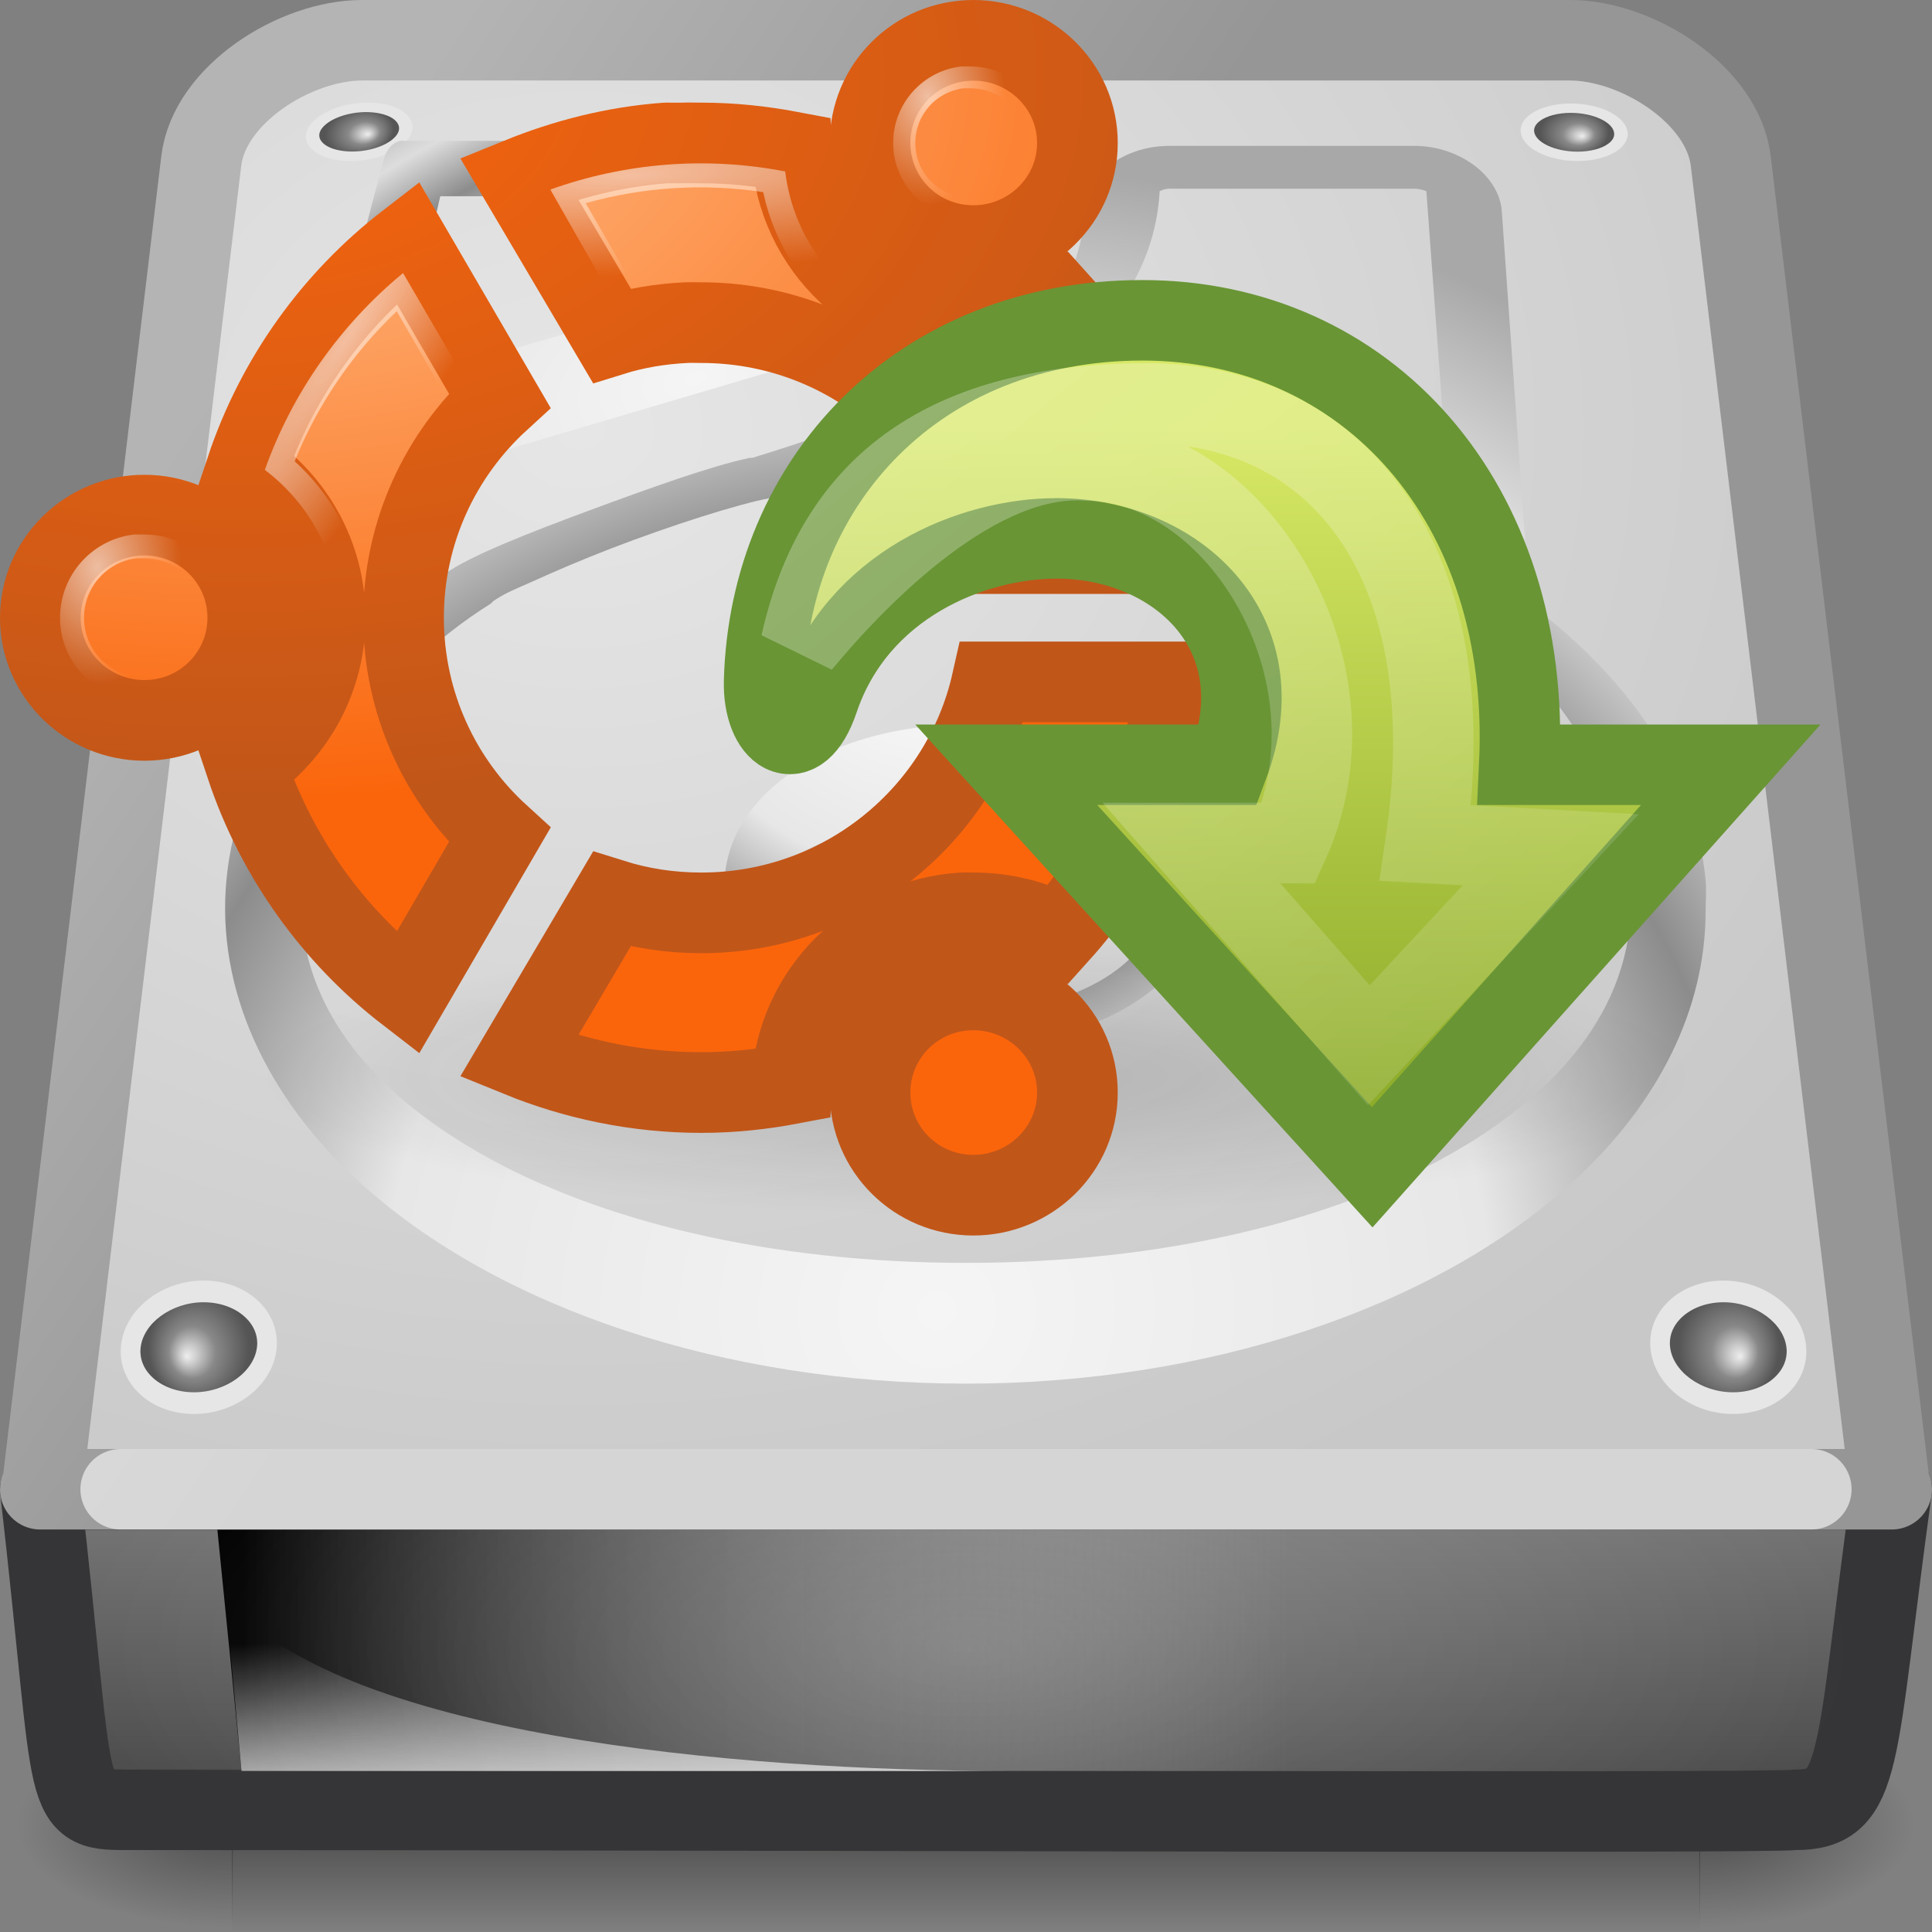 <?xml version="1.0" encoding="UTF-8" standalone="no"?>
<!-- Created with Inkscape (http://www.inkscape.org/) -->
<svg
   xmlns:svg="http://www.w3.org/2000/svg"
   xmlns="http://www.w3.org/2000/svg"
   xmlns:xlink="http://www.w3.org/1999/xlink"
   version="1.0"
   width="24"
   height="24"
   id="svg2">
  <rect width="100%" height="100%" fill="#808080" stroke="none"/>
  <defs
     id="defs4">
    <linearGradient
       id="linearGradient5105-262-943-861">
      <stop
         id="stop2487"
         style="stop-color:#0d0d0d;stop-opacity:1"
         offset="0" />
      <stop
         id="stop2489"
         style="stop-color:#0d0d0d;stop-opacity:0"
         offset="1" />
    </linearGradient>
    <radialGradient
       cx="11.25"
       cy="19.031"
       r="8.062"
       fx="11.25"
       fy="19.031"
       id="radialGradient3418"
       xlink:href="#linearGradient5105-262-943-861"
       gradientUnits="userSpaceOnUse"
       gradientTransform="matrix(1.105,0,0,0.215,-0.299,9.276)" />
    <linearGradient
       id="linearGradient6332-24-473-272">
      <stop
         id="stop6164"
         style="stop-color:#f9650d;stop-opacity:1"
         offset="0" />
      <stop
         id="stop6166"
         style="stop-color:#c15619;stop-opacity:1"
         offset="1" />
    </linearGradient>
    <radialGradient
       cx="96.124"
       cy="-26.1"
       r="38.213"
       fx="96.124"
       fy="-26.1"
       id="radialGradient3415"
       xlink:href="#linearGradient6332-24-473-272"
       gradientUnits="userSpaceOnUse"
       gradientTransform="matrix(-1.3187426e-4,0.236,-0.371,-2.4366553e-4,-6.716,-21.775)" />
    <linearGradient
       id="linearGradient6316-673-936-474">
      <stop
         id="stop6158"
         style="stop-color:#ffc391;stop-opacity:1"
         offset="0" />
      <stop
         id="stop6160"
         style="stop-color:#fa650b;stop-opacity:1"
         offset="1" />
    </linearGradient>
    <radialGradient
       cx="103.936"
       cy="-34.004"
       r="38.213"
       fx="103.936"
       fy="-34.004"
       id="radialGradient3413"
       xlink:href="#linearGradient6316-673-936-474"
       gradientUnits="userSpaceOnUse"
       gradientTransform="matrix(-1.3189631e-4,0.236,-0.375,0,-9.767,-23.612)" />
    <radialGradient
       cx="100.623"
       cy="-22.827"
       r="116.219"
       fx="100.623"
       fy="-22.827"
       id="radialGradient3410"
       xlink:href="#linearGradient6280"
       gradientUnits="userSpaceOnUse"
       gradientTransform="matrix(9.2348152e-3,6.0765668e-3,-3.5937626e-2,5.3570558e-2,2.594,4.763)" />
    <radialGradient
       cx="26.686"
       cy="30.946"
       r="26.269"
       fx="26.686"
       fy="30.946"
       id="radialGradient3407"
       xlink:href="#linearGradient6280"
       gradientUnits="userSpaceOnUse"
       gradientTransform="matrix(3.9712894e-2,-1.4145934e-3,2.0070991e-3,5.5268321e-2,8.7719819e-2,5.374)" />
    <radialGradient
       cx="26.686"
       cy="30.946"
       r="26.269"
       fx="26.686"
       fy="30.946"
       id="radialGradient3404"
       xlink:href="#linearGradient6280"
       gradientUnits="userSpaceOnUse"
       gradientTransform="matrix(3.6499988e-2,-1.300148e-3,1.8447181e-3,5.0796906e-2,10.491,-0.337)" />
    <linearGradient
       id="linearGradient6280">
      <stop
         id="stop6282"
         style="stop-color:#ffffff;stop-opacity:1"
         offset="0" />
      <stop
         id="stop6284"
         style="stop-color:#ffffff;stop-opacity:0"
         offset="1" />
    </linearGradient>
    <radialGradient
       cx="100.623"
       cy="-22.827"
       r="116.219"
       fx="100.623"
       fy="-22.827"
       id="radialGradient3401"
       xlink:href="#linearGradient6280"
       gradientUnits="userSpaceOnUse"
       gradientTransform="matrix(5.7344528e-4,1.0717875e-2,6.3085247e-2,-3.5250337e-3,9.189,1.017)" />
    <linearGradient
       id="linearGradient2264">
      <stop
         id="stop2266"
         style="stop-color:#d7e865;stop-opacity:1"
         offset="0" />
      <stop
         id="stop2268"
         style="stop-color:#8cab29;stop-opacity:1"
         offset="1" />
    </linearGradient>
    <linearGradient
       x1="25"
       y1="11.923"
       x2="25"
       y2="40.322"
       id="linearGradient3398"
       xlink:href="#linearGradient2264"
       gradientUnits="userSpaceOnUse"
       gradientTransform="matrix(0.303,0,0,0.302,7.8,1.698)" />
    <linearGradient
       id="linearGradient5113">
      <stop
         id="stop5115"
         style="stop-color:#ffffff;stop-opacity:1"
         offset="0" />
      <stop
         id="stop5117"
         style="stop-color:#ffffff;stop-opacity:0"
         offset="1" />
    </linearGradient>
    <linearGradient
       x1="58.749"
       y1="2.048"
       x2="105.324"
       y2="58.048"
       id="linearGradient3395"
       xlink:href="#linearGradient5113"
       gradientUnits="userSpaceOnUse"
       gradientTransform="matrix(0.305,0,0,0.302,-8.898,0.779)" />
    <linearGradient
       id="linearGradient5048">
      <stop
         id="stop5050"
         style="stop-color:#000000;stop-opacity:0"
         offset="0" />
      <stop
         id="stop5056"
         style="stop-color:#000000;stop-opacity:1"
         offset="0.5" />
      <stop
         id="stop5052"
         style="stop-color:#000000;stop-opacity:0"
         offset="1" />
    </linearGradient>
    <linearGradient
       id="linearGradient5060">
      <stop
         id="stop5062"
         style="stop-color:#000000;stop-opacity:1"
         offset="0" />
      <stop
         id="stop5064"
         style="stop-color:#000000;stop-opacity:0"
         offset="1" />
    </linearGradient>
    <linearGradient
       x1="9.599"
       y1="13.499"
       x2="4.459"
       y2="8.35"
       id="linearGradient2869"
       xlink:href="#linearGradient3484-2"
       gradientUnits="userSpaceOnUse"
       gradientTransform="matrix(0.989,0,0,1.47,0.129,-10.339)" />
    <linearGradient
       x1="53.991"
       y1="87.896"
       x2="53.991"
       y2="104.281"
       id="linearGradient2872"
       xlink:href="#linearGradient2215-9"
       gradientUnits="userSpaceOnUse"
       gradientTransform="matrix(0.19,0,0,0.249,9.0799e-2,-3.485)" />
    <radialGradient
       cx="605.714"
       cy="486.648"
       r="117.143"
       fx="605.714"
       fy="486.648"
       id="radialGradient2877"
       xlink:href="#linearGradient5060"
       gradientUnits="userSpaceOnUse"
       gradientTransform="matrix(-2.218262e-2,0,0,1.085997e-2,16.259,17.381)" />
    <radialGradient
       cx="605.714"
       cy="486.648"
       r="117.143"
       fx="605.714"
       fy="486.648"
       id="radialGradient2880"
       xlink:href="#linearGradient5060"
       gradientUnits="userSpaceOnUse"
       gradientTransform="matrix(2.218262e-2,0,0,1.085997e-2,7.741,17.381)" />
    <linearGradient
       x1="302.857"
       y1="366.648"
       x2="302.857"
       y2="609.505"
       id="linearGradient2883"
       xlink:href="#linearGradient5048"
       gradientUnits="userSpaceOnUse"
       gradientTransform="matrix(3.776775e-2,0,0,1.085997e-2,-1.65,17.381)" />
    <linearGradient
       id="linearGradient6310-8">
      <stop
         id="stop6312-6"
         style="stop-color:#ffffff;stop-opacity:1"
         offset="0" />
      <stop
         id="stop6314-6"
         style="stop-color:#ffffff;stop-opacity:0"
         offset="1" />
    </linearGradient>
    <linearGradient
       id="linearGradient3484-2">
      <stop
         id="stop3486-2"
         style="stop-color:#969696;stop-opacity:1"
         offset="0" />
      <stop
         id="stop3488-0"
         style="stop-color:#b4b4b4;stop-opacity:1"
         offset="1" />
    </linearGradient>
    <linearGradient
       id="linearGradient7056-0">
      <stop
         id="stop7064-4"
         style="stop-color:#e6e6e6;stop-opacity:1"
         offset="0" />
      <stop
         id="stop7060-2"
         style="stop-color:#c8c8c8;stop-opacity:1"
         offset="1" />
    </linearGradient>
    <linearGradient
       id="linearGradient2215-9">
      <stop
         id="stop2223-6"
         style="stop-color:#7a7a7a;stop-opacity:1"
         offset="0" />
      <stop
         id="stop2219-1"
         style="stop-color:#474747;stop-opacity:1"
         offset="1" />
    </linearGradient>
    <linearGradient
       id="linearGradient4035">
      <stop
         id="stop4037"
         style="stop-color:#f5f5f5;stop-opacity:1"
         offset="0" />
      <stop
         id="stop4039"
         style="stop-color:#e7e7e7;stop-opacity:1"
         offset="0.47" />
      <stop
         id="stop4041"
         style="stop-color:#8c8c8c;stop-opacity:1"
         offset="0.693" />
      <stop
         id="stop4043"
         style="stop-color:#dddddd;stop-opacity:1"
         offset="0.835" />
      <stop
         id="stop4045"
         style="stop-color:#a8a8a8;stop-opacity:1"
         offset="1" />
    </linearGradient>
    <radialGradient
       cx="113.065"
       cy="97.588"
       r="2.563"
       fx="113.667"
       fy="98"
       id="radialGradient4241"
       gradientUnits="userSpaceOnUse">
      <stop
         id="stop4243"
         style="stop-color:#eeeeee;stop-opacity:1"
         offset="0" />
      <stop
         id="stop4245"
         style="stop-color:#cecece;stop-opacity:1"
         offset="0.16" />
      <stop
         id="stop4247"
         style="stop-color:#888888;stop-opacity:1"
         offset="0.468" />
      <stop
         id="stop4249"
         style="stop-color:#555555;stop-opacity:1"
         offset="1" />
    </radialGradient>
    <radialGradient
       cx="24"
       cy="42"
       r="21"
       fx="24"
       fy="42"
       id="radialGradient3248"
       xlink:href="#linearGradient6310-8"
       gradientUnits="userSpaceOnUse"
       gradientTransform="matrix(0.524,0,1.4568516e-8,0.214,-0.571,11.5)" />
    <radialGradient
       cx="7.22"
       cy="4.233"
       r="12"
       fx="7.22"
       fy="4.233"
       id="radialGradient4072"
       xlink:href="#linearGradient7056-0"
       gradientUnits="userSpaceOnUse"
       gradientTransform="matrix(1.519,3.71571e-3,-3.02474e-3,1.237,-3.737,6.783288e-2)" />
    <linearGradient
       id="linearGradient6309">
      <stop
         id="stop6311"
         style="stop-color:#000000;stop-opacity:1"
         offset="0" />
      <stop
         id="stop6313"
         style="stop-color:#bbbbbb;stop-opacity:0"
         offset="1" />
    </linearGradient>
    <linearGradient
       id="linearGradient4236-0">
      <stop
         id="stop4238-4"
         style="stop-color:#eeeeee;stop-opacity:1"
         offset="0" />
      <stop
         id="stop4240-3"
         style="stop-color:#eeeeee;stop-opacity:0"
         offset="1" />
    </linearGradient>
    <linearGradient
       id="linearGradient7609-6">
      <stop
         id="stop7611-3"
         style="stop-color:#ffffff;stop-opacity:1"
         offset="0" />
      <stop
         id="stop7677-2"
         style="stop-color:#e7e7e7;stop-opacity:1"
         offset="0.47" />
      <stop
         id="stop7613-4"
         style="stop-color:#8c8c8c;stop-opacity:1"
         offset="0.672" />
      <stop
         id="stop7617-3"
         style="stop-color:#dddddd;stop-opacity:1"
         offset="0.835" />
      <stop
         id="stop7615-6"
         style="stop-color:#a8a8a8;stop-opacity:1"
         offset="1" />
    </linearGradient>
    <radialGradient
       cx="113.065"
       cy="97.588"
       r="2.563"
       fx="113.667"
       fy="98"
       id="radialGradient8443"
       xlink:href="#radialGradient4241"
       gradientUnits="userSpaceOnUse"
       gradientTransform="matrix(2.496,0,0,2.496,-223.976,-53.226)" />
    <radialGradient
       cx="113.065"
       cy="97.588"
       r="2.563"
       fx="113.667"
       fy="98"
       id="radialGradient8447"
       xlink:href="#radialGradient4241"
       gradientUnits="userSpaceOnUse"
       gradientTransform="matrix(2.496,0,0,2.496,-223.976,-53.226)" />
    <radialGradient
       cx="142.622"
       cy="191.854"
       r="78.728"
       fx="142.622"
       fy="191.854"
       id="radialGradient8464"
       xlink:href="#linearGradient7609-6"
       gradientUnits="userSpaceOnUse"
       gradientTransform="matrix(9.247618e-2,0,0,-8.716215e-2,-1.556,24.366)" />
    <radialGradient
       cx="141.747"
       cy="206.426"
       r="78.728"
       fx="141.747"
       fy="206.426"
       id="radialGradient8471"
       xlink:href="#linearGradient4035"
       gradientUnits="userSpaceOnUse"
       gradientTransform="matrix(0.186,-3.14024e-3,1.37767e-3,0.181,-15.013,-20.636)" />
    <radialGradient
       cx="127.317"
       cy="143.828"
       r="78.728"
       fx="127.317"
       fy="143.828"
       id="radialGradient8475"
       xlink:href="#linearGradient4035"
       gradientUnits="userSpaceOnUse"
       gradientTransform="matrix(0.1,-2.337636e-2,8.21684e-3,5.971738e-2,-5.274,-0.911)" />
    <linearGradient
       x1="12.277"
       y1="37.206"
       x2="12.222"
       y2="33.759"
       id="linearGradient8487"
       xlink:href="#linearGradient4236-0"
       gradientUnits="userSpaceOnUse"
       gradientTransform="matrix(0.738,0,0,0.539,-2.796,2.187)" />
    <linearGradient
       x1="7.062"
       y1="35.281"
       x2="24.688"
       y2="35.281"
       id="linearGradient8490"
       xlink:href="#linearGradient6309"
       gradientUnits="userSpaceOnUse"
       gradientTransform="matrix(0.738,0,0,0.539,-2.209,1.472)" />
    <radialGradient
       cx="113.065"
       cy="97.588"
       r="2.563"
       fx="113.667"
       fy="98"
       id="radialGradient8494"
       xlink:href="#radialGradient4241"
       gradientUnits="userSpaceOnUse"
       gradientTransform="matrix(2.496,0,0,2.496,-223.976,-53.226)" />
    <radialGradient
       cx="113.065"
       cy="97.588"
       r="2.563"
       fx="113.667"
       fy="98"
       id="radialGradient8498"
       xlink:href="#radialGradient4241"
       gradientUnits="userSpaceOnUse"
       gradientTransform="matrix(2.496,0,0,2.496,-223.976,-53.226)" />
  </defs>
  <rect
     width="18.236"
     height="2.637"
     x="2.882"
     y="21.363"
     id="rect2723"
     style="opacity:0.402;fill:url(#linearGradient2883);fill-opacity:1;fill-rule:nonzero;stroke:none;stroke-width:1;marker:none;visibility:visible;display:inline;overflow:visible" />
  <path
     d="M 21.109,21.363 C 21.109,21.363 21.109,24 21.109,24 C 22.252,24.005 23.871,23.409 23.871,22.681 C 23.871,21.953 22.596,21.363 21.109,21.363 L 21.109,21.363 z"
     id="path2725"
     style="opacity:0.402;fill:url(#radialGradient2880);fill-opacity:1;fill-rule:nonzero;stroke:none;stroke-width:1;marker:none;visibility:visible;display:inline;overflow:visible" />
  <path
     d="M 2.891,21.363 C 2.891,21.363 2.891,24 2.891,24 C 1.748,24.005 0.129,23.409 0.129,22.681 C 0.129,21.953 1.404,21.363 2.891,21.363 L 2.891,21.363 z"
     id="path2727"
     style="opacity:0.402;fill:url(#radialGradient2877);fill-opacity:1;fill-rule:nonzero;stroke:none;stroke-width:1;marker:none;visibility:visible;display:inline;overflow:visible" />
  <path
     d="M 23.5,18.5 C 23.034,21.88 23.149,22.482 22.304,22.482 C 21.973,22.53 8.967,22.482 1.65,22.482 C 0.733,22.482 0.964,22.547 0.5,18.503 L 23.5,18.5 L 23.5,18.5 L 23.5,18.5 z"
     id="rect2992"
     style="fill:url(#linearGradient2872);fill-opacity:1;fill-rule:nonzero;stroke:#353537;stroke-width:1;stroke-linecap:butt;stroke-linejoin:round;marker:none;stroke-miterlimit:4;stroke-dasharray:none;stroke-dashoffset:0;stroke-opacity:1;visibility:visible;display:inline;overflow:visible;enable-background:accumulate" />
  <path
     d="M 2.7,19 L 16,19 L 16,22 L 3,22 L 2.7,19 z"
     id="rect9146"
     style="fill:url(#linearGradient8490);fill-opacity:1;fill-rule:evenodd;stroke:none;stroke-width:2.409;marker:none;visibility:visible;display:inline;overflow:visible" />
  <path
     d="M 3,22 C 3,22 2.8,19.837 2.8,19.837 C 4.154,21.551 9.119,22 12.543,22 C 12.543,22 3,22 3,22 L 3,22 z"
     id="path9148"
     style="opacity:0.811;fill:url(#linearGradient8487);fill-opacity:1;fill-rule:evenodd;stroke:none" />
  <path
     d="M 2.5,2 L 0.523,18.483 C 0.508,18.483 0.5,18.488 0.5,18.5 L 23.5,18.5 C 23.5,18.488 23.492,18.483 23.477,18.483 L 21.5,2 C 21.401,1.173 20.333,0.5 19.5,0.5 L 4.5,0.5 C 3.667,0.5 2.599,1.173 2.5,2 z"
     id="rect2990"
     style="fill:url(#radialGradient4072);fill-opacity:1;fill-rule:nonzero;stroke:url(#linearGradient2869);stroke-width:1;stroke-linecap:round;stroke-linejoin:round;marker:none;stroke-miterlimit:4;stroke-dasharray:none;stroke-dashoffset:0;stroke-opacity:1;visibility:visible;display:inline;overflow:visible;enable-background:accumulate" />
  <path
     d="M 1.499,18.5 L 22.501,18.5"
     id="path2215"
     style="opacity:0.6;fill:none;stroke:#ffffff;stroke-width:1;stroke-linecap:round;stroke-linejoin:round;stroke-miterlimit:4;stroke-dasharray:none;stroke-opacity:1;display:inline" />
  <rect
     width="22"
     height="3"
     x="1"
     y="19"
     id="rect6300-3"
     style="opacity:0.2;fill:url(#radialGradient3248);fill-opacity:1;stroke:none" />
  <g
     transform="matrix(6.610079e-2,-1.141585e-2,7.91914e-3,4.585394e-2,-0.892,-6.425)"
     id="g9164">
    <path
       d="M 48.3,190.28 C 48.614,194.527 53.324,197.991 58.814,197.991 C 64.302,197.991 68.457,194.527 68.09,190.28 C 67.726,186.055 63.019,182.643 57.584,182.643 C 52.146,182.645 47.99,186.055 48.3,190.28 z"
       id="path9166"
       style="fill:#e6e6e6;fill-opacity:1" />
    <path
       d="M 51.851,187.292 C 51.35,187.831 50.776,188.695 50.776,189.843 C 50.776,189.925 50.781,190.008 50.786,190.095 C 51.003,193.022 54.679,195.496 58.812,195.496 C 61.165,195.496 63.316,194.685 64.564,193.322 C 65.101,192.74 65.712,191.777 65.602,190.494 C 65.35,187.592 61.679,185.139 57.581,185.139 C 55.245,185.141 53.102,185.945 51.851,187.292 L 51.851,187.292 L 51.851,187.292 z"
       id="path9168"
       style="fill:url(#radialGradient8447);fill-opacity:1" />
  </g>
  <g
     transform="matrix(6.707933e-2,0,0,4.653275e-2,15.651,-7.213)"
     id="g9170">
    <path
       d="M 48.3,190.28 C 48.614,194.527 53.324,197.991 58.814,197.991 C 64.302,197.991 68.457,194.527 68.09,190.28 C 67.726,186.055 63.019,182.643 57.584,182.643 C 52.146,182.645 47.99,186.055 48.3,190.28 z"
       id="path9172"
       style="fill:#e6e6e6;fill-opacity:1" />
    <path
       d="M 51.851,187.292 C 51.35,187.831 50.776,188.695 50.776,189.843 C 50.776,189.925 50.781,190.008 50.786,190.095 C 51.003,193.022 54.679,195.496 58.812,195.496 C 61.165,195.496 63.316,194.685 64.564,193.322 C 65.101,192.74 65.712,191.777 65.602,190.494 C 65.35,187.592 61.679,185.139 57.581,185.139 C 55.245,185.141 53.102,185.945 51.851,187.292 L 51.851,187.292 L 51.851,187.292 z"
       id="path9174"
       style="fill:url(#radialGradient8443);fill-opacity:1" />
  </g>
  <path
     d="M 14.531,1.812 C 14.254,1.812 14.007,1.893 13.812,2.031 C 13.618,2.169 13.477,2.381 13.469,2.625 C 13.443,3.375 13.061,3.914 12.344,4.406 C 11.633,4.894 10.589,5.306 9.344,5.688 C 9.334,5.691 9.323,5.684 9.312,5.688 C 8.842,5.786 8.068,6.064 7.312,6.344 C 6.547,6.628 5.848,6.902 5.531,7.125 C 3.933,8.13 2.948,9.467 2.812,10.938 C 2.689,12.277 3.292,13.617 4.469,14.688 C 6.19,16.254 9.004,17.188 12,17.188 C 14.996,17.188 17.809,16.254 19.531,14.688 C 20.606,13.71 21.188,12.532 21.188,11.312 C 21.188,11.213 21.199,11.07 21.188,10.938 C 21.068,9.646 20.272,8.454 19,7.5 C 18.964,6.996 18.656,2.625 18.656,2.625 C 18.639,2.381 18.48,2.168 18.281,2.031 C 18.082,1.895 17.839,1.812 17.562,1.812 L 14.531,1.812 L 14.531,1.812 z M 14.531,2.344 L 17.562,2.344 C 17.63,2.344 17.688,2.362 17.719,2.375 L 18.094,7.5 C 18.09,7.521 18.09,7.542 18.094,7.562 C 18.103,7.574 18.113,7.585 18.125,7.594 C 18.141,7.619 18.162,7.641 18.188,7.656 C 19.42,8.499 20.147,9.783 20.25,10.906 C 20.379,12.301 19.551,13.455 18.062,14.312 C 16.574,15.17 14.437,15.688 12,15.688 C 9.563,15.688 7.426,15.17 5.938,14.312 C 4.449,13.455 3.621,12.301 3.75,10.906 C 3.861,9.706 4.706,8.37 6.094,7.5 C 6.105,7.491 6.116,7.48 6.125,7.469 C 6.13,7.465 6.194,7.421 6.281,7.375 C 6.369,7.329 6.489,7.28 6.625,7.219 C 6.896,7.096 7.226,6.954 7.594,6.812 C 8.329,6.529 9.162,6.263 9.562,6.188 C 9.573,6.188 9.583,6.188 9.594,6.188 C 10.803,5.819 11.952,5.381 12.844,4.781 C 13.718,4.194 14.347,3.412 14.406,2.375 C 14.427,2.365 14.467,2.344 14.531,2.344 L 14.531,2.344 z"
     id="path8469"
     style="fill:url(#radialGradient8471);fill-opacity:1" />
  <path
     d="M 12,13 C 10.317,13 9.028,12.155 9,11.035 C 9,11.022 9,11.011 9,10.999 C 9,10.593 9.169,10.208 9.49,9.881 C 10.034,9.329 10.972,9 12,9 C 13.028,9 13.966,9.329 14.51,9.881 C 14.84,10.217 15.01,10.616 15,11.035 C 14.972,12.155 13.682,13 12,13 L 12,13 L 12,13 z M 12.05,10.254 C 10.469,10.254 9.614,10.464 9.633,11.228 C 9.651,11.981 10.711,12.582 12,12.582 C 13.289,12.582 14.349,11.981 14.367,11.228 C 14.386,10.464 13.631,10.254 12.05,10.254 L 12.05,10.254 L 12.05,10.254 z"
     id="path9156"
     style="fill:url(#radialGradient8464);fill-opacity:1;fill-rule:nonzero;stroke-width:1;stroke-linecap:butt;stroke-linejoin:miter;marker:none;stroke-miterlimit:4;stroke-dasharray:none;stroke-dashoffset:0;stroke-opacity:1;visibility:visible;display:inline;overflow:visible;enable-background:accumulate" />
  <path
     d="M 4.969,1.75 C 4.902,1.768 4.845,1.813 4.812,1.875 C 4.799,1.894 4.789,1.915 4.781,1.938 L 4.719,2.156 L 3.875,5.406 L 3.75,5.938 C 3.744,5.968 3.744,6 3.75,6.031 C 3.754,6.064 3.765,6.096 3.781,6.125 C 3.814,6.187 3.87,6.232 3.938,6.25 C 3.978,6.261 4.022,6.261 4.062,6.25 L 4.469,6.125 L 11.344,4.094 L 11.375,4.094 C 11.385,4.094 11.396,4.094 11.406,4.094 C 11.417,4.094 11.427,4.094 11.438,4.094 C 11.46,4.086 11.481,4.076 11.5,4.062 C 11.96,3.809 12.195,3.32 12.25,2.875 C 12.278,2.647 12.258,2.418 12.188,2.219 C 12.147,2.105 12.061,1.998 11.969,1.906 C 11.876,1.815 11.757,1.745 11.594,1.75 L 11.562,1.75 L 5.188,1.75 L 5.031,1.75 C 5.01,1.747 4.99,1.747 4.969,1.75 z M 5.469,2.438 L 11.375,2.438 C 11.36,2.515 11.34,2.568 11.312,2.656 C 11.263,2.818 11.167,2.95 11.188,2.938 L 4.938,4.75 L 5.469,2.438 z"
     id="path8473"
     style="fill:url(#radialGradient8475);fill-opacity:1;fill-rule:nonzero;stroke:none;stroke-width:1;marker:none;visibility:visible;display:inline;overflow:visible;enable-background:accumulate" />
  <g
     transform="matrix(-9.781119e-2,0,0,0.108,8.162,-3.818)"
     id="g9158">
    <path
       d="M 48.3,190.28 C 48.614,194.527 53.324,197.991 58.814,197.991 C 64.302,197.991 68.457,194.527 68.09,190.28 C 67.726,186.055 63.019,182.643 57.584,182.643 C 52.146,182.645 47.99,186.055 48.3,190.28 z"
       id="path9160"
       style="fill:#e6e6e6;fill-opacity:1" />
    <path
       d="M 51.851,187.292 C 51.35,187.831 50.776,188.695 50.776,189.843 C 50.776,189.925 50.781,190.008 50.786,190.095 C 51.003,193.022 54.679,195.496 58.812,195.496 C 61.165,195.496 63.316,194.685 64.564,193.322 C 65.101,192.74 65.712,191.777 65.602,190.494 C 65.35,187.592 61.679,185.139 57.581,185.139 C 55.245,185.141 53.102,185.945 51.851,187.292 L 51.851,187.292 L 51.851,187.292 z"
       id="path9162"
       style="fill:url(#radialGradient8498);fill-opacity:1" />
  </g>
  <g
     transform="matrix(9.781119e-2,0,0,0.108,15.777,-3.818)"
     id="g9190">
    <path
       d="M 48.3,190.28 C 48.614,194.527 53.324,197.991 58.814,197.991 C 64.302,197.991 68.457,194.527 68.09,190.28 C 67.726,186.055 63.019,182.643 57.584,182.643 C 52.146,182.645 47.99,186.055 48.3,190.28 z"
       id="path9192"
       style="fill:#e6e6e6;fill-opacity:1" />
    <path
       d="M 51.851,187.292 C 51.35,187.831 50.776,188.695 50.776,189.843 C 50.776,189.925 50.781,190.008 50.786,190.095 C 51.003,193.022 54.679,195.496 58.812,195.496 C 61.165,195.496 63.316,194.685 64.564,193.322 C 65.101,192.74 65.712,191.777 65.602,190.494 C 65.35,187.592 61.679,185.139 57.581,185.139 C 55.245,185.141 53.102,185.945 51.851,187.292 L 51.851,187.292 L 51.851,187.292 z"
       id="path9194"
       style="fill:url(#radialGradient8494);fill-opacity:1" />
  </g>
  <path
     d="M 21.032,13.363 C 21.032,14.32 17.045,15.095 12.127,15.095 C 7.208,15.095 3.221,14.32 3.221,13.363 C 3.221,12.407 7.208,11.632 12.127,11.632 C 17.045,11.632 21.032,12.407 21.032,13.363 L 21.032,13.363 z"
     id="path2638"
     style="opacity:0.163;fill:url(#radialGradient3418);fill-opacity:1;fill-rule:nonzero;stroke:none;stroke-width:1;stroke-linecap:butt;stroke-linejoin:miter;marker:none;marker-start:none;marker-mid:none;marker-end:none;stroke-miterlimit:4;stroke-dasharray:none;stroke-dashoffset:0;stroke-opacity:1;visibility:visible;display:inline;overflow:visible" />
  <path
     d="M 12.091,0.501 C 11.38,0.501 10.808,1.072 10.808,1.776 C 10.808,2.481 11.38,3.051 12.091,3.051 C 12.802,3.051 13.385,2.481 13.384,1.776 C 13.385,1.072 12.802,0.501 12.091,0.501 z M 8.271,1.776 C 7.63,1.823 7.015,1.982 6.446,2.214 L 7.599,4.167 C 7.894,4.075 8.2,4.024 8.522,4.008 C 8.585,4.005 8.648,4.008 8.712,4.008 C 10.479,4.008 11.954,5.236 12.322,6.877 L 14.618,6.877 C 14.455,5.684 13.926,4.605 13.154,3.749 C 12.837,3.917 12.476,4.008 12.091,4.008 C 10.883,4.008 9.891,3.069 9.835,1.886 C 9.472,1.817 9.096,1.776 8.712,1.776 C 8.635,1.776 8.558,1.773 8.482,1.776 C 8.457,1.777 8.436,1.775 8.411,1.776 C 8.388,1.777 8.365,1.775 8.341,1.776 C 8.319,1.778 8.294,1.774 8.271,1.776 z M 5.063,3.011 C 4.138,3.724 3.433,4.706 3.058,5.831 C 3.651,6.233 4.04,6.909 4.04,7.674 C 4.04,8.439 3.651,9.115 3.058,9.517 C 3.433,10.642 4.138,11.624 5.063,12.337 L 6.206,10.374 C 5.471,9.704 5.013,8.741 5.013,7.674 C 5.013,6.608 5.471,5.646 6.206,4.974 L 5.063,3.011 z M 1.794,6.399 C 1.083,6.399 0.501,6.97 0.501,7.674 C 0.501,8.378 1.083,8.949 1.794,8.949 C 2.506,8.949 3.078,8.378 3.078,7.674 C 3.078,6.97 2.506,6.399 1.794,6.399 z M 12.322,8.471 C 11.954,10.112 10.479,11.34 8.712,11.34 C 8.321,11.34 7.952,11.282 7.599,11.171 L 6.446,13.124 C 7.145,13.409 7.91,13.572 8.712,13.572 C 9.096,13.572 9.472,13.531 9.835,13.462 C 9.891,12.329 10.811,11.412 11.951,11.34 C 11.999,11.337 12.042,11.34 12.091,11.34 C 12.476,11.34 12.837,11.431 13.154,11.599 C 13.926,10.743 14.455,9.664 14.618,8.471 L 12.322,8.471 z M 12.091,12.297 C 11.38,12.297 10.808,12.867 10.808,13.572 C 10.808,14.276 11.38,14.847 12.091,14.847 C 12.802,14.847 13.385,14.276 13.384,13.572 C 13.385,12.867 12.802,12.297 12.091,12.297 z"
     id="path2317"
     style="fill:url(#radialGradient3413);fill-opacity:1;fill-rule:nonzero;stroke:url(#radialGradient3415);stroke-width:1.002;stroke-linecap:butt;stroke-linejoin:miter;marker:none;marker-start:none;marker-mid:none;marker-end:none;stroke-miterlimit:4;stroke-dasharray:none;stroke-dashoffset:0;stroke-opacity:1;visibility:visible;display:inline;overflow:visible;enable-background:accumulate" />
  <path
     d="M 5.007,3.392 C 4.231,4.032 3.632,4.875 3.29,5.837 C 3.849,6.261 4.217,6.923 4.217,7.674 C 4.217,8.424 3.849,9.086 3.29,9.51 C 3.632,10.472 4.231,11.316 5.007,11.955 L 5.964,10.312 C 5.273,9.639 4.841,8.707 4.841,7.674 C 4.841,6.64 5.274,5.71 5.964,5.035 L 5.007,3.392 L 5.007,3.392 z M 4.929,3.866 L 5.573,4.987 C 4.956,5.667 4.564,6.553 4.529,7.529 C 4.49,6.819 4.158,6.182 3.661,5.731 C 3.946,5.021 4.383,4.385 4.929,3.866 L 4.929,3.866 z M 4.529,7.818 C 4.564,8.794 4.955,9.68 5.573,10.36 L 4.929,11.481 C 4.383,10.962 3.946,10.326 3.661,9.616 C 4.159,9.165 4.49,8.528 4.529,7.818 L 4.529,7.818 z"
     id="path2272"
     style="opacity:0.6;fill:url(#radialGradient3410);fill-opacity:1;stroke:none;display:inline" />
  <path
     d="M 1.668,6.64 C 1.148,6.698 0.746,7.141 0.746,7.674 C 0.746,8.246 1.212,8.707 1.79,8.707 C 2.367,8.707 2.833,8.246 2.833,7.674 C 2.833,7.101 2.367,6.64 1.79,6.64 C 1.751,6.64 1.721,6.639 1.706,6.64 C 1.693,6.641 1.681,6.638 1.668,6.64 L 1.668,6.64 z M 1.696,6.935 C 1.708,6.934 1.722,6.936 1.734,6.935 C 1.743,6.935 1.763,6.935 1.79,6.935 C 2.206,6.935 2.535,7.261 2.535,7.674 C 2.535,8.086 2.206,8.412 1.79,8.412 C 1.373,8.412 1.044,8.086 1.044,7.674 C 1.044,7.292 1.329,6.98 1.696,6.935 L 1.696,6.935 z"
     id="path2284"
     style="opacity:0.6;fill:url(#radialGradient3407);fill-opacity:1;stroke:none;display:inline" />
  <path
     d="M 11.943,0.826 C 11.465,0.879 11.095,1.286 11.095,1.776 C 11.095,2.302 11.524,2.726 12.055,2.726 C 12.586,2.726 13.014,2.302 13.014,1.776 C 13.014,1.25 12.586,0.826 12.055,0.826 C 12.02,0.826 11.991,0.825 11.978,0.826 C 11.966,0.827 11.955,0.824 11.943,0.826 L 11.943,0.826 z M 11.969,1.097 C 11.98,1.096 11.992,1.098 12.003,1.097 C 12.012,1.097 12.03,1.097 12.055,1.097 C 12.438,1.097 12.74,1.397 12.74,1.776 C 12.74,2.155 12.438,2.455 12.055,2.455 C 11.672,2.455 11.37,2.155 11.37,1.776 C 11.37,1.425 11.631,1.139 11.969,1.097 L 11.969,1.097 z"
     id="path4951"
     style="opacity:0.6;fill:url(#radialGradient3404);fill-opacity:1;stroke:none;display:inline" />
  <path
     d="M 6.837,2.355 C 7.761,2.023 8.771,1.939 9.754,2.13 C 9.836,2.806 10.214,3.441 10.849,3.812 C 11.484,4.183 12.225,4.203 12.861,3.946 C 13.506,4.707 13.923,5.625 14.08,6.589 L 12.217,6.575 C 11.989,5.666 11.414,4.844 10.54,4.333 C 9.666,3.822 8.665,3.724 7.754,3.966 L 6.837,2.355 L 6.837,2.355 z M 7.276,2.524 L 7.906,3.616 C 8.786,3.437 9.729,3.548 10.572,4.001 C 9.991,3.618 9.616,3.025 9.481,2.387 C 8.739,2.274 7.985,2.324 7.276,2.524 L 7.276,2.524 z M 10.817,4.144 C 11.625,4.656 12.182,5.421 12.451,6.273 L 13.718,6.29 C 13.549,5.577 13.227,4.897 12.767,4.308 C 12.14,4.501 11.437,4.462 10.817,4.144 L 10.817,4.144 z"
     id="path4955"
     style="opacity:0.6;fill:url(#radialGradient3401);fill-opacity:1;stroke:none;display:inline" />
  <path
     d="M 21.5,9.5 L 17.046,14.5 L 12.5,9.5 L 15.26,9.5 C 15.881,7.846 14.606,6.688 13.126,6.688 C 12.075,6.688 10.649,7.263 10.167,8.691 C 9.917,9.434 9.475,9.109 9.492,8.463 C 9.558,5.972 11.417,3.979 14.192,3.979 C 16.967,3.979 19.029,6.224 18.873,9.5 L 21.5,9.5 z"
     id="path4972"
     style="fill:url(#linearGradient3398);fill-opacity:1;fill-rule:nonzero;stroke:#699535;stroke-width:1;stroke-linecap:butt;stroke-linejoin:miter;marker:none;marker-start:none;marker-mid:none;marker-end:none;stroke-miterlimit:4;stroke-dasharray:none;stroke-dashoffset:0;stroke-opacity:1;visibility:visible;display:inline;overflow:visible" />
  <path
     d="M 19.265,10.556 L 17.004,12.985 L 14.8,10.472 L 16.01,10.472 C 16.961,8.368 15.398,5.751 13.514,5.721 C 12.157,5.616 10.689,7.106 9.948,8 C 10.42,5.883 11.929,5.016 14.25,5.011 C 16.594,5.007 18.227,6.954 17.709,10.472 L 19.265,10.556 z"
     id="path4980"
     style="opacity:0.354;fill:none;fill-opacity:1;fill-rule:nonzero;stroke:url(#linearGradient3395);stroke-width:1;stroke-linecap:butt;stroke-linejoin:miter;marker:none;marker-start:none;marker-mid:none;marker-end:none;stroke-miterlimit:4;stroke-dasharray:none;stroke-dashoffset:0;stroke-opacity:1;visibility:visible;display:inline;overflow:visible;enable-background:accumulate" />
</svg>
